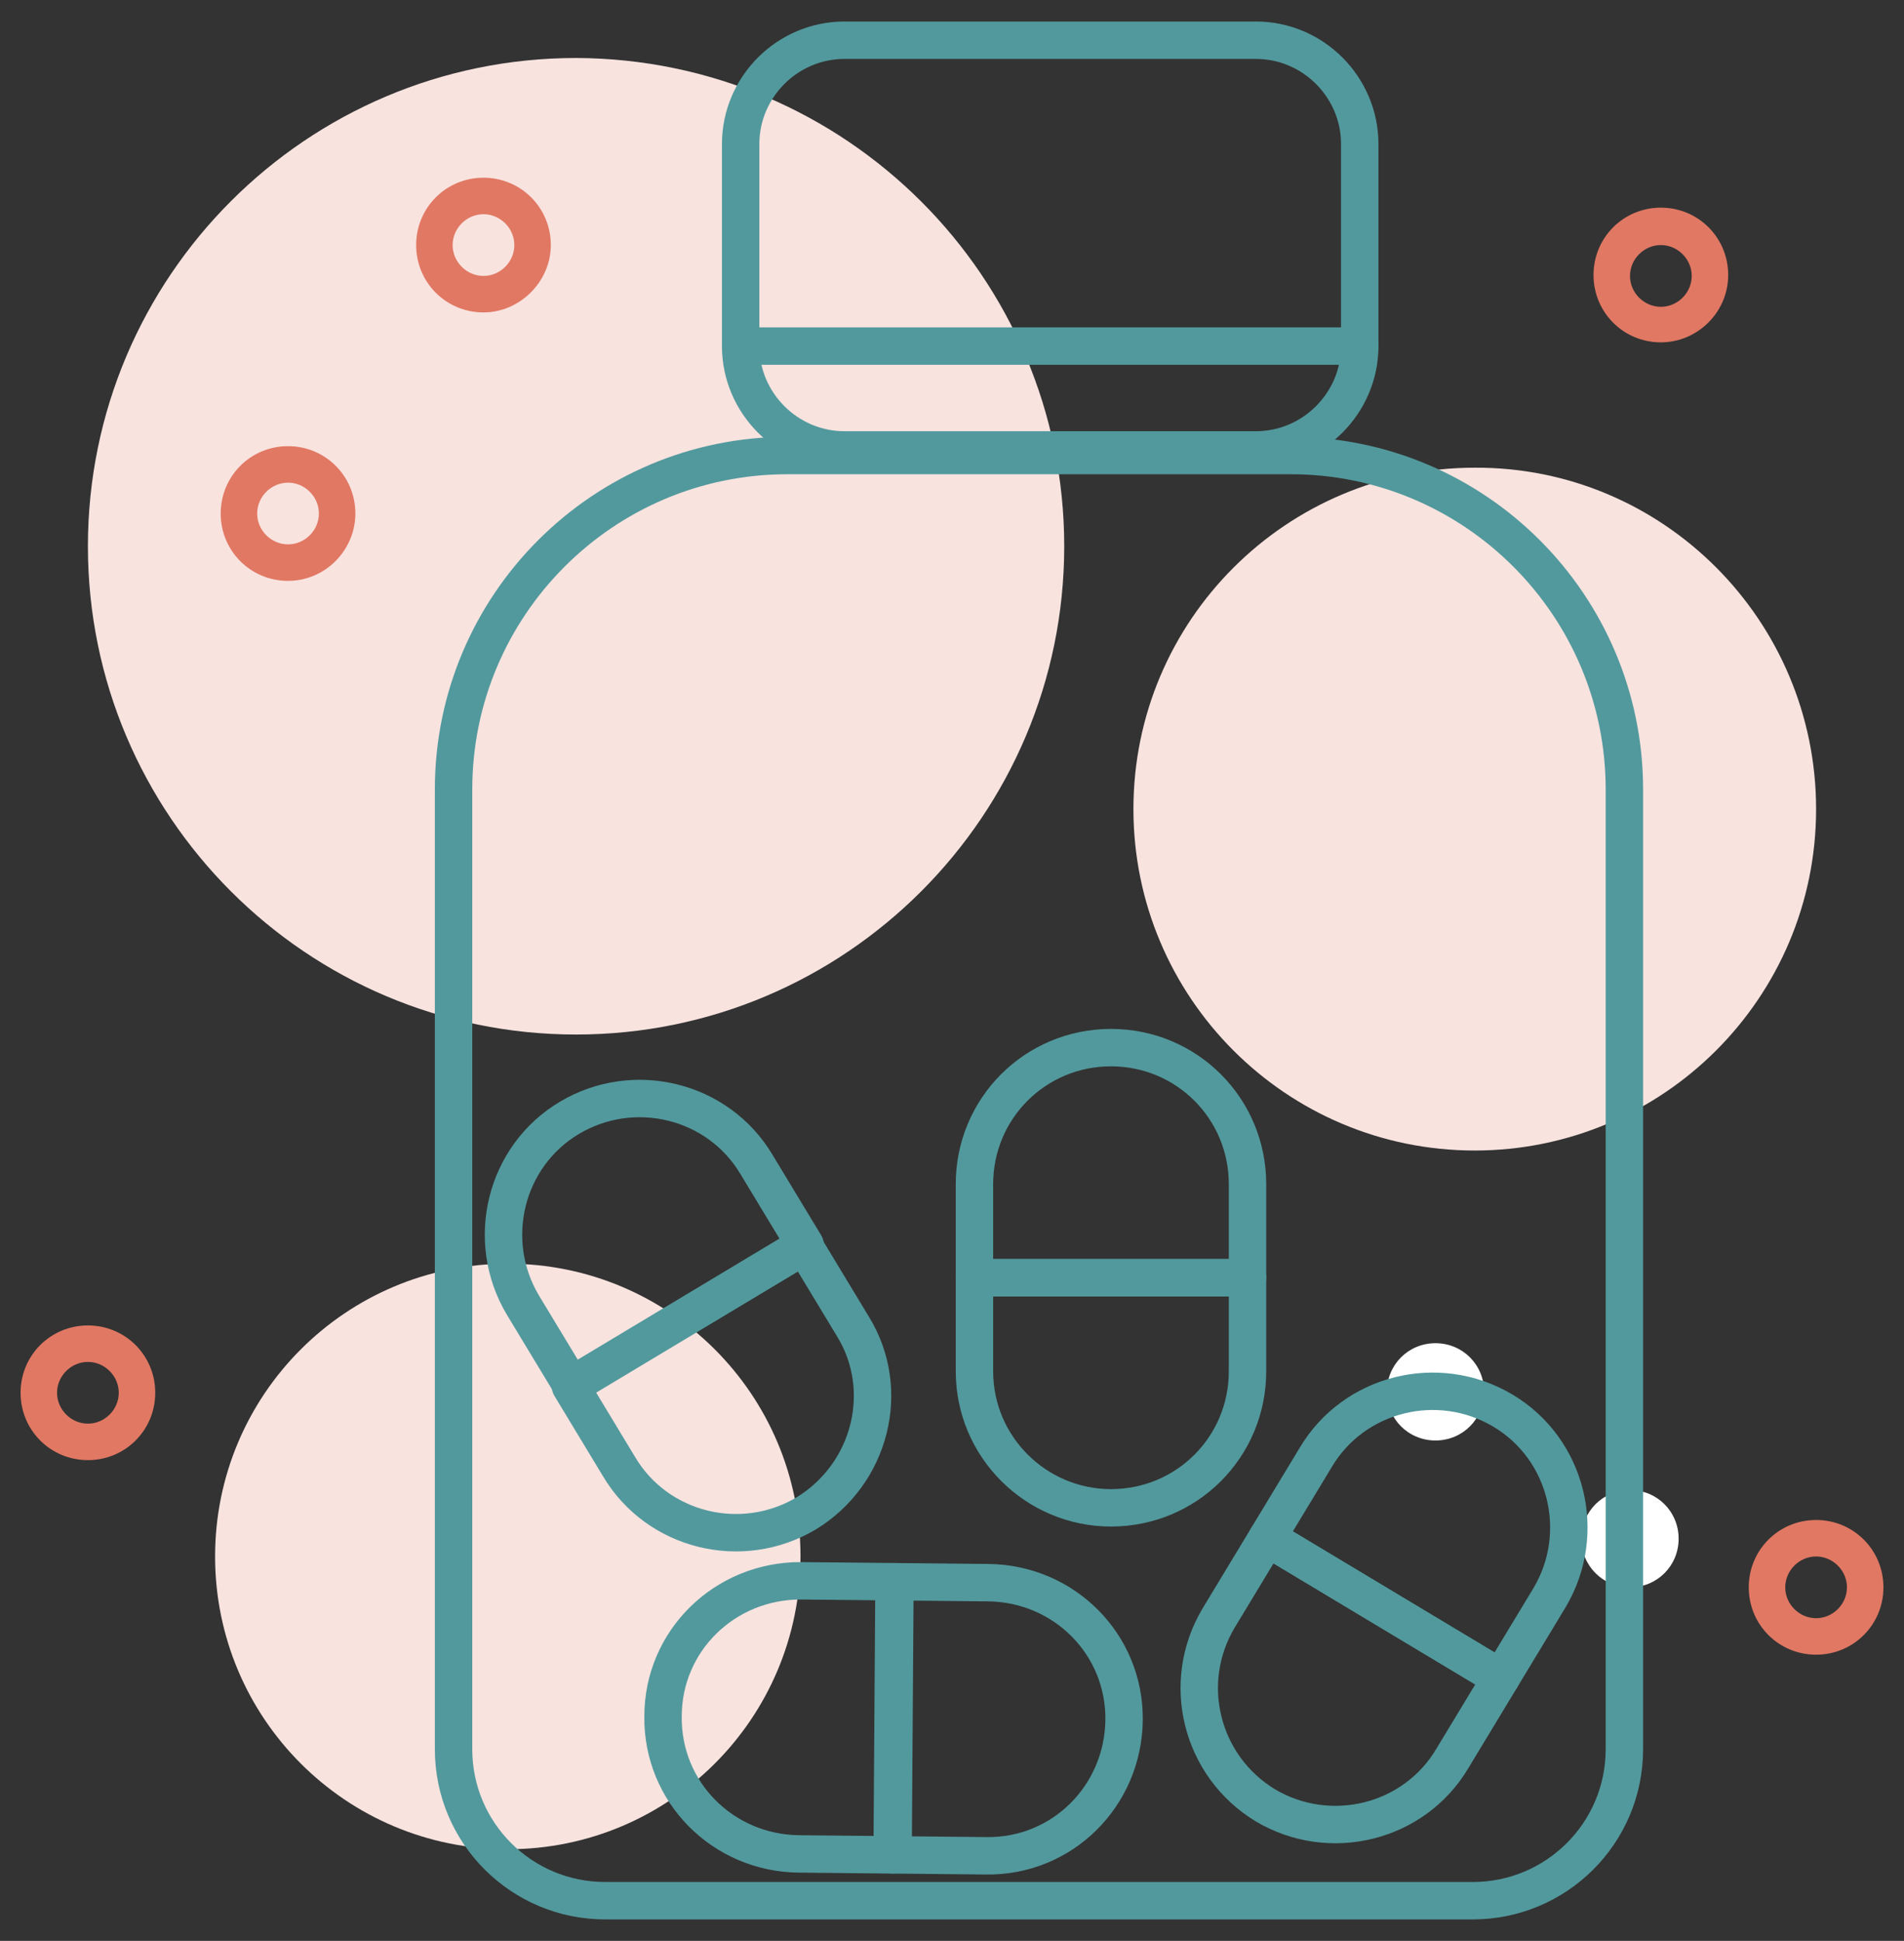 <?xml version="1.0" encoding="utf-8"?>
<!-- Generator: Adobe Illustrator 24.3.0, SVG Export Plug-In . SVG Version: 6.00 Build 0)  -->
<svg version="1.1" id="Layer_1" xmlns="http://www.w3.org/2000/svg" xmlns:xlink="http://www.w3.org/1999/xlink" x="0px" y="0px"
	 width="203.6px" height="207.5px" viewBox="0 0 203.6 207.5" style="enable-background:new 0 0 203.6 207.5;" xml:space="preserve"
	>
<rect x="0" y="0" width="203.6" height="207.5" fill="#333333" stroke="none"/>
<style type="text/css">
	.st0{fill:#F8E3DF;}
	.st1{fill:#FFFFFF;}
	.st2{fill:#E17863;}
	.st3{fill:none;stroke:#52999D;stroke-width:4;stroke-linecap:round;stroke-linejoin:round;stroke-miterlimit:10;}
</style>
<g>
	<path class="st0" d="M194.2,86.5c0,20.2-16.4,36.5-36.5,36.5c-20.2,0-36.5-16.4-36.5-36.5c0-20.2,16.4-36.5,36.5-36.5
		C177.8,49.9,194.2,66.3,194.2,86.5"/>
	<path class="st0" d="M85.6,166.4c0,17.3-14,31.3-31.3,31.3c-17.3,0-31.3-14-31.3-31.3c0-17.3,14-31.3,31.3-31.3
		C71.6,135.1,85.6,149.1,85.6,166.4"/>
	<path class="st0" d="M113.8,58.4c0,28.8-23.4,52.2-52.2,52.2c-28.8,0-52.2-23.4-52.2-52.2c0-28.8,23.4-52.2,52.2-52.2
		C90.4,6.3,113.8,29.6,113.8,58.4"/>
	<path class="st1" d="M158.7,148.8c0,2.9-2.3,5.2-5.2,5.2s-5.2-2.3-5.2-5.2c0-2.9,2.3-5.2,5.2-5.2S158.7,145.9,158.7,148.8"/>
	<path class="st1" d="M179.5,164.5c0,2.9-2.3,5.2-5.2,5.2s-5.2-2.3-5.2-5.2c0-2.9,2.3-5.2,5.2-5.2S179.5,161.6,179.5,164.5"/>
	<path class="st2" d="M177.6,36.6c-4,0-7.2-3.2-7.2-7.2c0-4,3.2-7.2,7.2-7.2c4,0,7.2,3.2,7.2,7.2C184.8,33.4,181.5,36.6,177.6,36.6
		 M177.6,26.2c-1.8,0-3.3,1.5-3.3,3.3s1.5,3.3,3.3,3.3c1.8,0,3.3-1.5,3.3-3.3S179.4,26.2,177.6,26.2"/>
	<path class="st2" d="M194.2,176.9c-4,0-7.2-3.2-7.2-7.2c0-4,3.2-7.2,7.2-7.2c4,0,7.2,3.2,7.2,7.2
		C201.4,173.7,198.2,176.9,194.2,176.9 M194.2,166.4c-1.8,0-3.3,1.5-3.3,3.3s1.5,3.3,3.3,3.3c1.8,0,3.3-1.5,3.3-3.3
		S196,166.4,194.2,166.4"/>
	<path class="st2" d="M51.7,33.4c-4,0-7.2-3.2-7.2-7.2c0-4,3.2-7.2,7.2-7.2c4,0,7.2,3.2,7.2,7.2C58.9,30.1,55.6,33.4,51.7,33.4
		 M51.7,22.9c-1.8,0-3.3,1.5-3.3,3.3s1.5,3.3,3.3,3.3c1.8,0,3.3-1.5,3.3-3.3S53.5,22.9,51.7,22.9"/>
	<path class="st2" d="M30.8,62.1c-4,0-7.2-3.2-7.2-7.2c0-4,3.2-7.2,7.2-7.2c4,0,7.2,3.2,7.2,7.2C38,58.8,34.8,62.1,30.8,62.1
		 M30.8,51.6c-1.8,0-3.3,1.5-3.3,3.3s1.5,3.3,3.3,3.3c1.8,0,3.3-1.5,3.3-3.3S32.6,51.6,30.8,51.6"/>
	<path class="st2" d="M9.4,156.1c-4,0-7.2-3.2-7.2-7.2c0-4,3.2-7.2,7.2-7.2c4,0,7.2,3.2,7.2,7.2C16.6,152.9,13.4,156.1,9.4,156.1
		 M9.4,145.6c-1.8,0-3.3,1.5-3.3,3.3s1.5,3.3,3.3,3.3c1.8,0,3.3-1.5,3.3-3.3S11.2,145.6,9.4,145.6"/>
	<path class="st3" d="M157.5,203.2H64.7c-8.9,0-16.2-7.2-16.2-16.2V84.4c0-19.7,16-35.7,35.7-35.7H138c19.7,0,35.7,16,35.7,35.7V187
		C173.7,196,166.4,203.2,157.5,203.2z"/>
	<path class="st3" d="M165.7,170.8c4.1-6.9,1.9-15.9-5-20c-6.9-4.1-15.9-1.9-20,5l-5.2,8.6l25,15L165.7,170.8z"/>
	<path class="st3" d="M135.3,193L135.3,193c6.9,4.1,15.9,1.9,20-5l5.2-8.6l-25-15l-5.2,8.6C126.2,179.9,128.4,188.8,135.3,193z"/>
	<path class="st3" d="M105.5,198.4c8.1,0.1,14.6-6.4,14.7-14.5c0.1-8.1-6.4-14.6-14.5-14.7l-10-0.1l-0.2,29.2L105.5,198.4z"/>
	<path class="st3" d="M70.9,183.5L70.9,183.5c-0.1,8.1,6.4,14.6,14.5,14.7l10,0.1l0.2-29.2l-10-0.1C77.5,169,70.9,175.4,70.9,183.5z
		"/>
	<path class="st3" d="M55.9,139.5c-4.1-6.9-1.9-15.9,5-20c6.9-4.1,15.9-1.9,20,5l5.2,8.6l-25,15L55.9,139.5z"/>
	<path class="st3" d="M86.2,161.8L86.2,161.8c-6.9,4.1-15.9,1.9-20-5l-5.2-8.6l25-15l5.2,8.6C95.4,148.6,93.1,157.6,86.2,161.8z"/>
	<path class="st3" d="M134.3,48.1h-44c-6.1,0-11.1-5-11.1-11.1V15.4c0-6.1,5-11.1,11.1-11.1h44c6.1,0,11.1,5,11.1,11.1V37
		C145.4,43.1,140.4,48.1,134.3,48.1z"/>
	<line class="st3" x1="79.2" y1="37" x2="145.4" y2="37"/>
	<path class="st3" d="M133.4,126.6c0-8.1-6.5-14.6-14.6-14.6s-14.6,6.5-14.6,14.6v10h29.2V126.6z"/>
	<path class="st3" d="M118.8,161.2L118.8,161.2c8.1,0,14.6-6.5,14.6-14.6v-10h-29.2v10C104.2,154.7,110.8,161.2,118.8,161.2z"/>
</g>
</svg>
